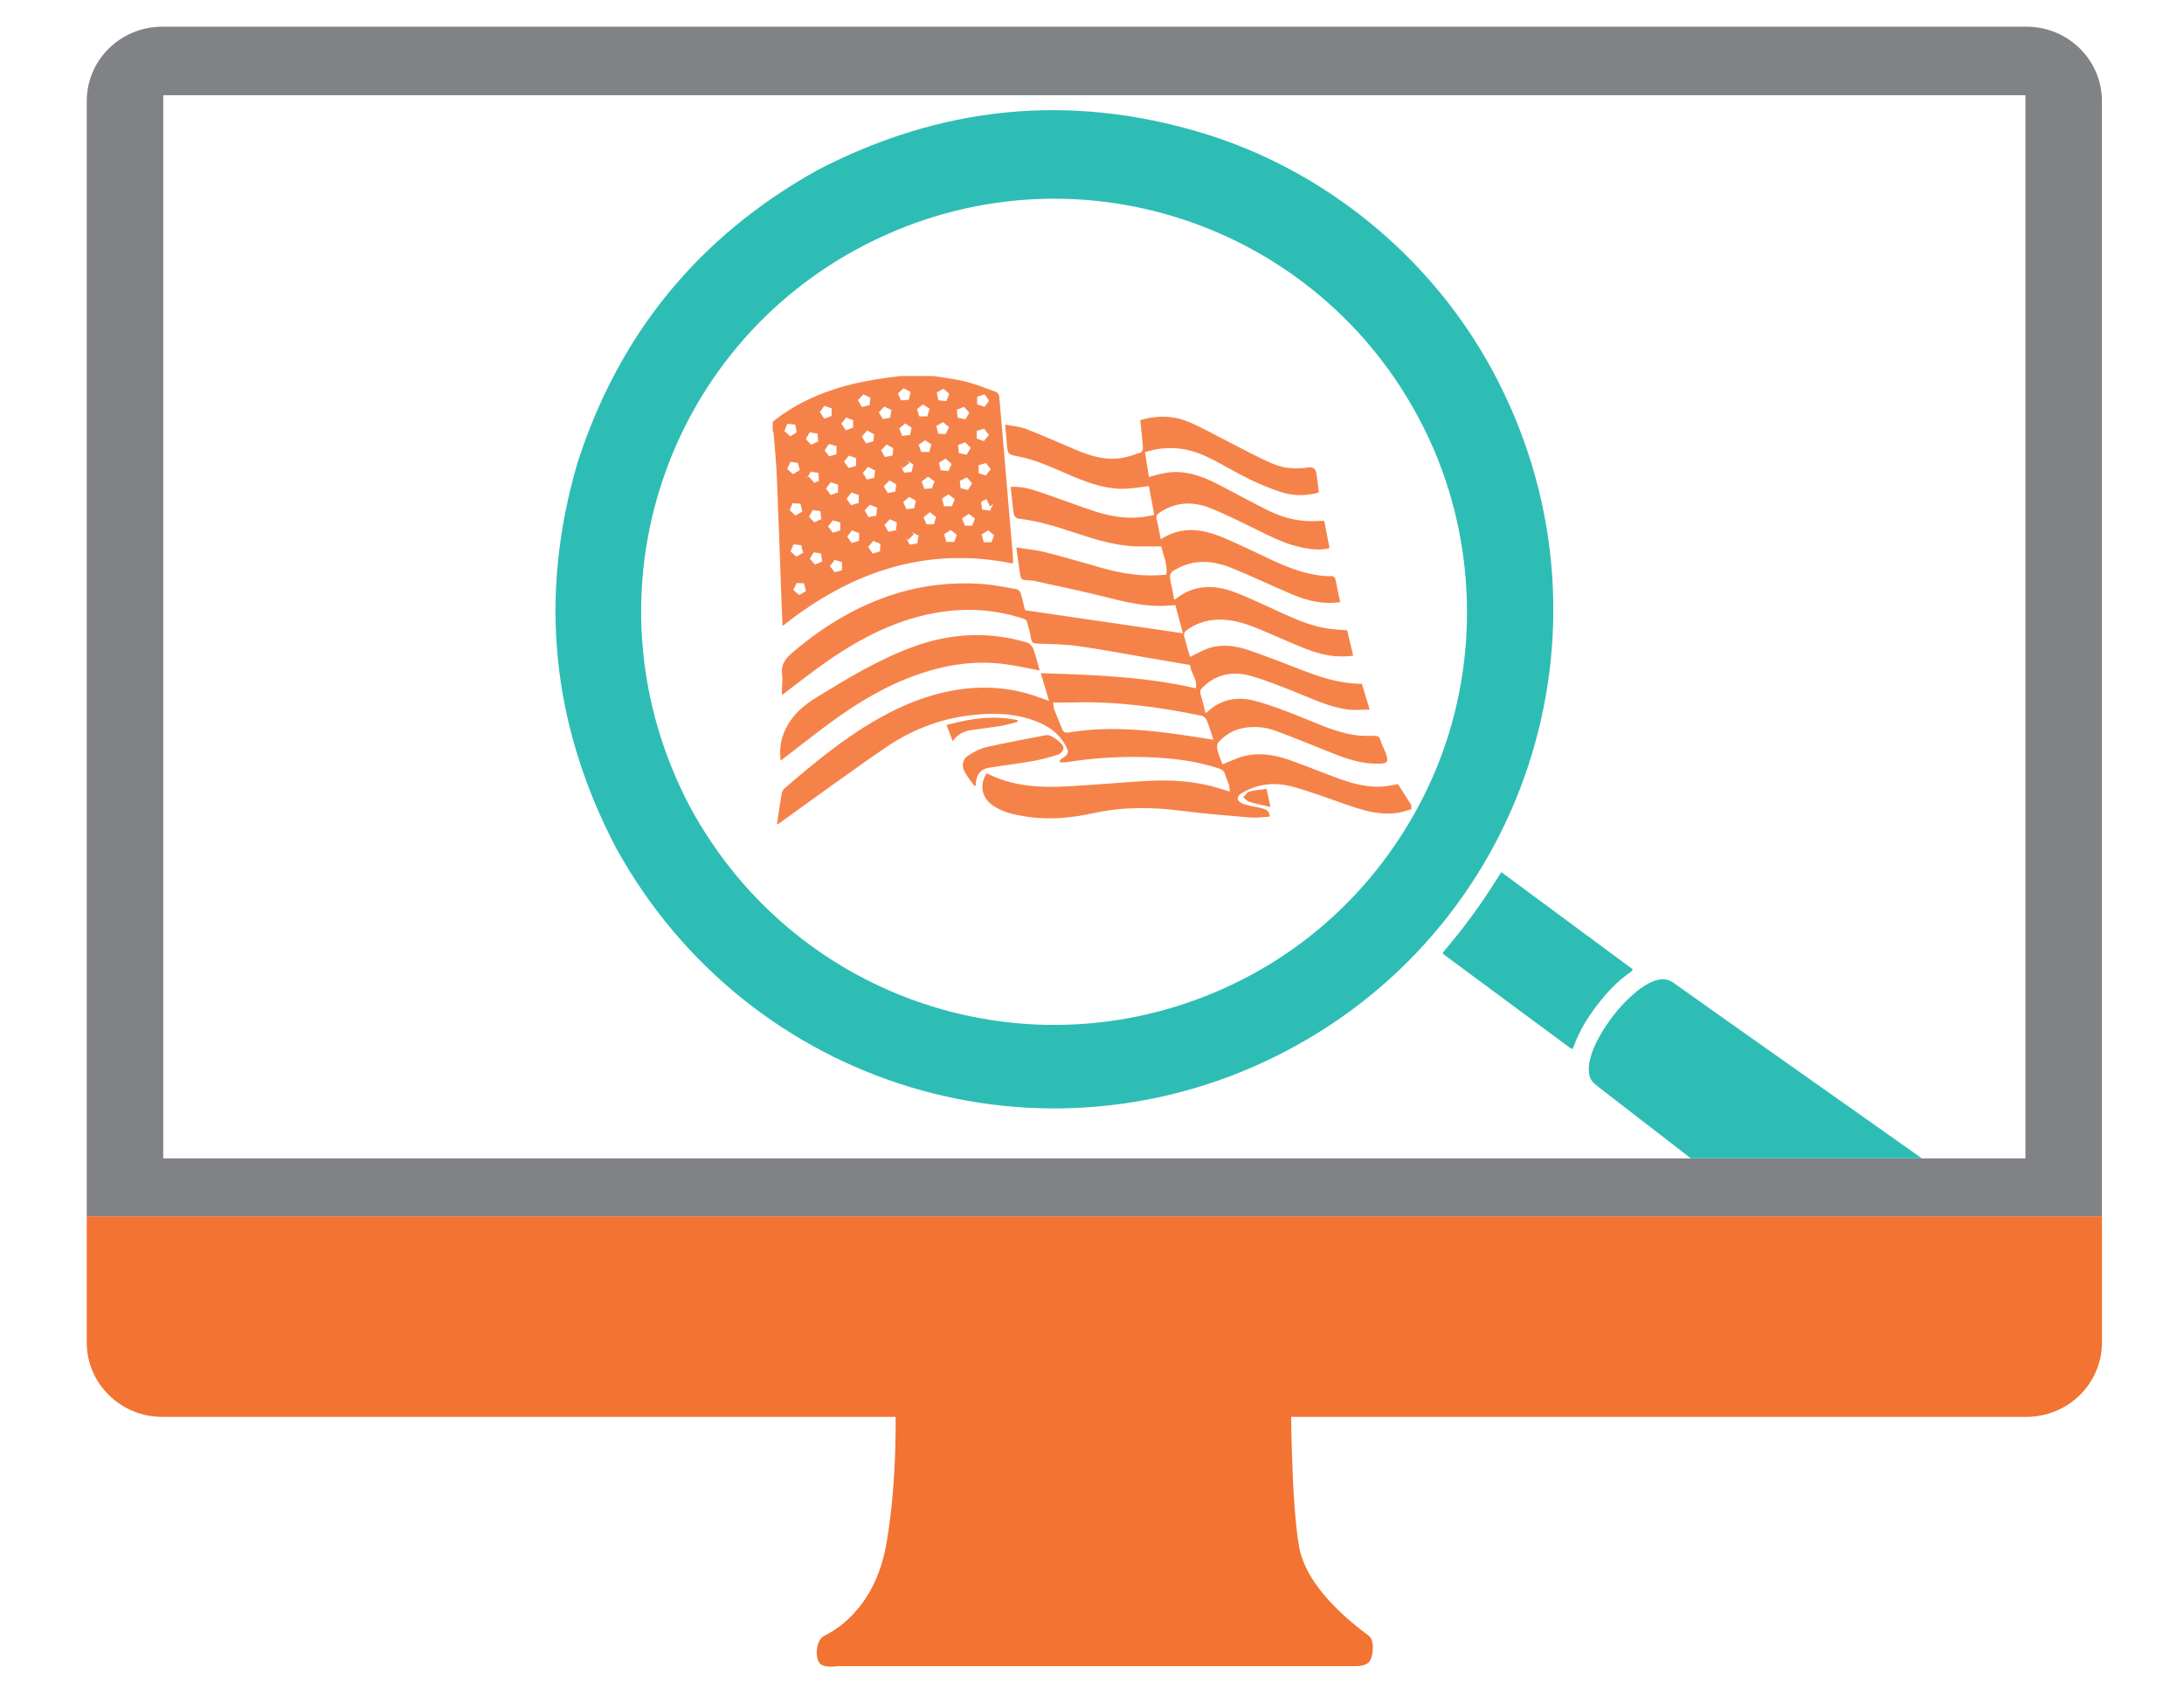 <?xml version="1.0" encoding="utf-8"?>
<!-- Generator: Adobe Illustrator 16.0.0, SVG Export Plug-In . SVG Version: 6.00 Build 0)  -->
<!DOCTYPE svg PUBLIC "-//W3C//DTD SVG 1.1//EN" "http://www.w3.org/Graphics/SVG/1.1/DTD/svg11.dtd">
<svg version="1.1" id="Layer_1" xmlns="http://www.w3.org/2000/svg" xmlns:xlink="http://www.w3.org/1999/xlink" x="0px" y="0px"
	 width="792px" height="612px" viewBox="0 0 792 612" enable-background="new 0 0 792 612" xml:space="preserve">
<path fill="#F27332" d="M324.712,508.971H468.19c0,0,0,34.913,2.867,51.652c2.869,16.739,22.957,30.607,25.351,32.521
	c2.392,1.915,1.435,8.133,0,9.566c-1.437,1.435-4.308,1.436-4.308,1.436H303.669c0,0-5.261,0.955-6.696-1.436
	c-1.435-2.392-0.957-8.131,1.913-9.566c2.87-1.434,18.174-9.086,22.479-32.999C325.669,536.23,324.712,508.971,324.712,508.971z"/>
<path fill="#818285" d="M734.804,9.667H58.895c-15.154,0-27.438,12.07-27.438,26.96v404.431h730.782V36.627
	C762.239,21.737,749.956,9.667,734.804,9.667z M734.5,420.015H59.197V34.536H734.5V420.015z"/>
<path fill="#F27332" d="M31.458,441.058v45.735c0,14.889,12.284,26.96,27.438,26.96h675.909c15.152,0,27.438-12.071,27.438-26.96
	v-45.735H31.458L31.458,441.058z"/>
<g>
	<path fill="#F58349" d="M281.756,298.833c0.523-3.483,1.011-6.973,1.596-10.447c0.138-0.821,0.379-1.848,0.951-2.342
		c10.373-8.948,20.895-17.702,32.789-24.637c10.657-6.214,21.937-10.679,34.299-11.823c9.003-0.833,17.816,0.36,26.309,3.595
		c0.765,0.291,1.541,0.548,2.731,0.97c-1.03-3.452-1.965-6.587-2.999-10.052c19.141,0.574,37.779,1.257,56.232,5.478
		c0.669-3.364-1.954-5.591-2.102-8.445c-5.687-0.978-11.301-1.951-16.918-2.907c-8.031-1.368-16.041-2.908-24.108-4.014
		c-4.761-0.652-9.613-0.652-14.429-0.852c-1.26-0.052-1.964-0.241-2.186-1.712c-0.323-2.133-0.935-4.229-1.542-6.307
		c-0.123-0.421-0.723-0.849-1.19-1.001c-9.563-3.118-19.335-3.946-29.293-2.535c-15.924,2.257-29.747,9.411-42.689,18.509
		c-5.253,3.692-10.288,7.694-15.573,11.669c-0.044-0.511-0.125-0.98-0.116-1.448c0.04-1.994,0.382-4.027,0.101-5.971
		c-0.504-3.493,1.08-5.644,3.593-7.801c11.198-9.614,23.549-17.142,37.709-21.52c10.117-3.128,20.499-4.23,31.031-3.508
		c4.274,0.292,8.514,1.167,12.746,1.904c0.56,0.097,1.247,0.867,1.431,1.462c0.657,2.13,1.123,4.318,1.58,6.155
		c19.108,2.794,38.01,5.559,57.247,8.371c-0.974-3.643-1.825-6.83-2.731-10.222c-1.319,0.089-2.698,0.221-4.083,0.27
		c-8.404,0.299-16.377-2.005-24.424-3.979c-7.527-1.847-15.127-3.396-22.698-5.061c-0.561-0.124-1.146-0.161-1.722-0.186
		c-3.007-0.129-3.038-0.118-3.489-3.012c-0.435-2.783-0.797-5.578-1.269-8.923c3.694,0.586,7.205,0.879,10.573,1.734
		c7.02,1.781,13.959,3.873,20.938,5.812c7.416,2.062,14.938,3.16,22.904,2.316c0.53-3.717-1.12-7.054-1.854-10.251
		c-2.861,0-5.544,0.018-8.226-0.003c-7.952-0.063-15.422-2.405-22.861-4.878c-6.822-2.269-13.673-4.411-20.866-5.225
		c-0.541-0.061-1.309-0.8-1.435-1.347c-0.356-1.555-0.439-3.173-0.622-4.767c-0.196-1.714-0.385-3.429-0.602-5.373
		c3.172-0.181,6.356,0.461,9.407,1.481c6.87,2.297,13.641,4.889,20.508,7.196c7.096,2.385,14.337,3.44,22.18,1.478
		c-0.66-3.49-1.318-6.975-1.972-10.432c-2.872,0.348-5.455,0.812-8.057,0.947c-6.848,0.357-13.156-1.822-19.354-4.404
		c-6.563-2.735-12.938-5.969-20.018-7.314c-3.782-0.719-3.765-0.78-4.089-4.783c-0.17-2.102-0.364-4.202-0.588-6.752
		c2.689,0.542,5.294,0.704,7.613,1.603c6.213,2.408,12.291,5.159,18.445,7.721c5.211,2.171,10.572,3.756,16.292,2.78
		c2.312-0.395,4.569-1.199,6.796-1.981c0.43-0.151,0.871-1.085,0.831-1.624c-0.242-3.321-0.621-6.632-0.973-10.113
		c5.81-1.734,11.762-1.754,17.402,0.592c5.25,2.183,10.197,5.089,15.291,7.651c5.146,2.589,10.209,5.383,15.498,7.64
		c3.99,1.703,8.378,1.918,12.699,1.301c1.958-0.279,2.75,0.603,2.999,2.293c0.326,2.213,0.576,4.438,0.878,6.795
		c-4.67,1.272-9.229,1.237-13.604-0.142c-4.074-1.283-8.048-2.99-11.894-4.864c-5.074-2.471-9.896-5.463-14.979-7.913
		c-7.138-3.44-14.604-4.294-22.588-1.727c0.463,2.916,0.938,5.92,1.425,8.982c1.911-0.479,3.804-1.069,5.738-1.417
		c6.647-1.196,12.727,0.741,18.54,3.687c6.526,3.307,12.901,6.916,19.477,10.12c5.616,2.736,11.623,4.043,17.936,3.547
		c0.508-0.04,1.021-0.005,1.899-0.005c0.62,3.22,1.244,6.457,1.898,9.851c-3.308,0.91-6.463,0.466-9.602-0.118
		c-5.943-1.106-11.258-3.83-16.626-6.45c-5.76-2.811-11.478-5.772-17.439-8.079c-6.08-2.352-12.225-2.034-17.888,1.744
		c-1.021,0.68-1.473,1.31-1.111,2.635c0.616,2.259,0.97,4.59,1.473,7.086c7.61-4.951,15.108-3.715,22.469-0.681
		c6.104,2.517,12.009,5.514,18.003,8.295c5.606,2.602,11.346,4.803,17.535,5.559c1.144,0.14,2.312,0.255,3.454,0.181
		c1.303-0.084,1.784,0.449,2.003,1.676c0.461,2.571,1.061,5.117,1.619,7.75c-6.172,0.909-11.77-0.438-17.14-2.681
		c-7.396-3.089-14.617-6.604-22.046-9.611c-5.558-2.25-11.362-3.268-17.275-1.058c-0.42,0.157-0.843,0.313-1.247,0.505
		c-4.456,2.103-4.564,2.38-3.43,7.095c0.375,1.555,0.589,3.149,0.876,4.726c0.125,0.032,0.289,0.123,0.343,0.08
		c6.788-5.558,14.329-5.494,21.989-2.527c5.974,2.314,11.733,5.175,17.587,7.798c5.339,2.391,10.733,4.622,16.595,5.377
		c2.031,0.262,4.087,0.338,6.248,0.508c0.729,3.028,1.451,6.043,2.206,9.188c-6.227,0.932-11.828-0.354-17.231-2.479
		c-5.849-2.299-11.558-4.951-17.371-7.339c-4.833-1.985-9.798-3.51-15.129-3.189c-4.078,0.245-7.789,1.555-11.014,4.075
		c-0.415,0.324-0.73,1.21-0.604,1.715c0.66,2.667,1.478,5.296,2.169,7.691c2.432-1.137,4.75-2.58,7.275-3.325
		c4.777-1.41,9.603-0.652,14.199,0.942c6.48,2.246,12.883,4.724,19.275,7.214c6.912,2.692,13.911,4.924,21.578,4.922
		c0.916,3.051,1.83,6.086,2.812,9.352c-2.909,0-5.6,0.303-8.196-0.06c-6.416-0.895-12.238-3.697-18.194-6.083
		c-5.583-2.238-11.188-4.542-16.969-6.136c-6.278-1.731-12.248-0.596-17.16,4.164c-0.762,0.737-1.12,1.412-0.793,2.508
		c0.669,2.246,1.206,4.531,1.819,6.888c0.187-0.123,0.41-0.229,0.581-0.392c4.878-4.631,10.789-5.755,17.007-4.138
		c5.556,1.445,10.963,3.548,16.319,5.655c6.622,2.604,13.055,5.758,20.175,6.824c2.203,0.33,4.479,0.343,6.713,0.263
		c1.484-0.053,2.3,0.198,2.72,1.811c0.448,1.72,1.454,3.288,2.003,4.991c0.83,2.572,0.316,3.219-2.27,3.311
		c-5.368,0.191-10.44-1.164-15.375-3.079c-7.41-2.877-14.738-5.974-22.188-8.75c-3.949-1.473-8.124-1.897-12.337-1.035
		c-3.532,0.723-6.454,2.555-8.778,5.225c-0.505,0.579-0.459,1.916-0.234,2.793c0.456,1.781,1.211,3.486,1.796,5.097
		c2.439-0.952,5.016-2.254,7.743-2.96c5.594-1.446,11.136-0.523,16.47,1.348c6.17,2.165,12.211,4.697,18.364,6.909
		c5.527,1.987,11.189,3.395,17.154,2.558c1.444-0.203,2.871-0.528,3.872-0.715c1.711,2.673,3.285,5.132,4.859,7.591
		c0,0.515,0,1.03,0,1.544c-1.479,0.41-2.936,0.942-4.438,1.209c-5.884,1.046-11.48-0.338-17-2.187
		c-7.228-2.421-14.351-5.218-21.688-7.229c-6.292-1.725-12.624-1.076-18.412,2.398c-1.896,1.139-1.903,2.661,0.096,3.639
		c1.073,0.525,2.308,0.74,3.486,1.022c1.432,0.344,2.912,0.511,4.312,0.944c1.252,0.386,2.32,1.115,2.305,2.885
		c-2.401,0.12-4.778,0.501-7.107,0.309c-8.253-0.682-16.517-1.354-24.727-2.412c-10.667-1.376-21.237-1.527-31.803,0.778
		c-8.14,1.774-16.355,2.61-24.674,1.316c-4.271-0.664-8.477-1.531-12.112-4.065c-4.061-2.831-4.944-7.404-2.227-11.663
		c9.046,4.63,18.804,5.311,28.7,4.786c9.433-0.501,18.846-1.337,28.272-1.94c7.659-0.488,15.298-0.27,22.819,1.415
		c2.723,0.61,5.38,1.506,8.415,2.371c-0.159-1.036-0.188-1.853-0.423-2.605c-0.38-1.22-0.998-2.372-1.325-3.603
		c-0.316-1.193-0.992-1.735-2.14-2.118c-8.681-2.897-17.661-3.882-26.729-4.155c-9.522-0.287-19.01,0.333-28.434,1.812
		c-0.932,0.146-1.905,0.02-2.859,0.02c0.359-0.827,0.793-1.172,1.255-1.474c2.224-1.45,2.367-2.176,1.072-4.573
		c-2.183-4.04-5.617-6.655-9.736-8.377c-8.709-3.646-17.812-3.641-26.921-2.288c-10.377,1.542-19.971,5.514-28.568,11.386
		c-13.194,9.012-26.055,18.511-39.058,27.803C282.013,298.833,281.885,298.833,281.756,298.833z M381.921,254.713
		c0.173,1.197,0.15,1.921,0.39,2.546c0.914,2.387,1.956,4.725,2.862,7.115c0.462,1.22,1.231,1.413,2.401,1.217
		c12.361-2.077,24.712-1.292,37.041,0.309c5.131,0.666,10.232,1.538,15.426,2.328c-0.806-2.398-1.489-4.721-2.395-6.953
		c-0.288-0.714-1.087-1.572-1.785-1.718c-15.372-3.198-30.865-5.301-46.622-4.854C386.887,254.77,384.529,254.713,381.921,254.713z"
		/>
	<path fill="#F58349" d="M338.492,136.343c3.909,0.652,7.879,1.06,11.709,2.025c3.77,0.95,7.413,2.425,11.073,3.775
		c0.489,0.181,1.028,0.957,1.076,1.499c1.224,13.818,2.383,27.641,3.556,41.462c0.473,5.568,0.96,11.135,1.42,16.703
		c0.062,0.755,0.008,1.519,0.008,2.527c-31.53-6.388-58.8,2.965-83.552,22.672c-0.129-2.901-0.26-5.489-0.356-8.078
		c-0.562-15.285-1.066-30.572-1.704-45.854c-0.219-5.26-0.759-10.506-1.174-15.757c-0.034-0.437-0.221-0.861-0.336-1.291
		c0-1.03,0-2.059,0-3.088c1.438-1.071,2.832-2.208,4.321-3.202c10.104-6.744,21.404-10.267,33.27-12.214
		c2.895-0.475,5.815-0.791,8.724-1.18C330.515,136.343,334.503,136.343,338.492,136.343z M315.415,183.04
		c-0.634,0.679-1.354,1.45-1.877,2.011c0.516,0.896,1.014,1.763,1.404,2.44c0.997-0.185,1.982-0.367,2.821-0.522
		c0.093-0.976,0.194-2.024,0.281-2.917C317.233,183.74,316.34,183.396,315.415,183.04z M308.644,183.153
		c0.891-0.252,1.946-0.55,2.756-0.779c0-1.049,0-2.085,0-2.904c-0.936-0.321-1.932-0.663-2.614-0.896
		c-0.643,0.814-1.263,1.599-1.782,2.256C307.531,181.577,308.135,182.432,308.644,183.153z M286.601,158.223
		c0.786-0.507,1.68-1.082,2.314-1.49c-0.2-1.069-0.381-2.037-0.51-2.729c-1.072-0.139-2.093-0.272-2.839-0.369
		c-0.42,0.968-0.815,1.875-1.143,2.628C285.142,156.91,285.891,157.584,286.601,158.223z M308.829,196.896
		c0.975-0.297,1.939-0.591,2.697-0.822c0-0.972,0-1.964,0-2.763c-0.894-0.353-1.82-0.717-2.553-1.006
		c-0.633,0.828-1.245,1.629-1.729,2.262C307.782,195.359,308.319,196.149,308.829,196.896z M350.105,152.013
		c0.457-0.764,0.975-1.629,1.422-2.375c-0.597-0.645-1.326-1.435-1.938-2.096c-0.871,0.338-1.809,0.703-2.607,1.013
		c0.093,0.918,0.2,1.979,0.297,2.938C348.132,151.649,349.116,151.831,350.105,152.013z M346.226,180.983
		c-0.705-0.535-1.549-1.173-2.299-1.741c-0.754,0.511-1.595,1.079-2.325,1.573c0.254,0.925,0.526,1.921,0.75,2.739
		c0.939,0,1.953,0,2.854,0C345.529,182.739,345.905,181.791,346.226,180.983z M337.003,163.894c0.232-0.895,0.494-1.903,0.715-2.758
		c-0.799-0.544-1.632-1.112-2.227-1.518c-0.871,0.605-1.703,1.184-2.381,1.655c0.334,0.877,0.712,1.868,0.999,2.621
		C335.139,163.894,336.147,163.894,337.003,163.894z M349.999,160.38c-0.825,0.321-1.797,0.698-2.581,1.003
		c0.101,0.947,0.213,1.994,0.305,2.864c0.952,0.213,1.985,0.446,2.826,0.634c0.465-0.799,0.992-1.708,1.452-2.5
		C351.444,161.824,350.738,161.119,349.999,160.38z M333.389,150.985c1.078,0,2.11,0,2.867,0c0.312-1.001,0.612-1.96,0.867-2.778
		c-0.769-0.497-1.643-1.062-2.421-1.564c-0.693,0.552-1.483,1.181-2.148,1.711C332.842,149.26,333.144,150.211,333.389,150.985z
		 M300.575,161c-0.482,0.726-1.051,1.584-1.529,2.307c0.571,0.753,1.169,1.543,1.646,2.171c0.972-0.286,1.928-0.567,2.649-0.78
		c0-1.02,0-2.063,0-2.954C302.505,161.519,301.487,161.245,300.575,161z M330.015,157.73c0.21-1.007,0.41-1.968,0.555-2.666
		c-0.872-0.577-1.665-1.102-2.333-1.543c-0.766,0.67-1.56,1.366-2.133,1.868c0.388,0.968,0.761,1.898,1.07,2.671
		C328.116,157.951,329.12,157.834,330.015,157.73z M342.847,166.279c-0.735,0.486-1.623,1.073-2.316,1.532
		c0.195,0.918,0.4,1.888,0.57,2.686c0.995,0.103,2.038,0.21,2.831,0.292c0.402-0.911,0.803-1.82,1.143-2.591
		C344.38,167.601,343.614,166.94,342.847,166.279z M332.639,197.033c0.173-1.04,0.348-2.082,0.477-2.855
		c-0.888-0.422-1.79-0.852-2.692-1.281c0.335,0.274,0.67,0.549,1.005,0.823c-0.726,0.697-1.452,1.393-2.177,2.09
		c-0.239-0.312-0.479-0.623-0.718-0.935c0.48,0.935,0.96,1.87,1.34,2.609C330.821,197.33,331.812,197.168,332.639,197.033z
		 M357.547,167.892c-0.865,0.252-1.875,0.547-2.649,0.774c0,1.003,0,2.01,0,2.893c0.852,0.279,1.847,0.604,2.59,0.848
		c0.634-0.788,1.296-1.611,1.815-2.257C358.723,169.405,358.1,168.603,357.547,167.892z M301.572,148.056
		c-0.855-0.288-1.81-0.61-2.663-0.896c-0.542,0.779-1.155,1.659-1.602,2.302c0.602,0.86,1.18,1.687,1.641,2.345
		c0.88-0.337,1.84-0.706,2.624-1.006C301.572,149.88,301.572,148.921,301.572,148.056z M357.037,147.517
		c0.521-0.721,1.101-1.523,1.617-2.238c-0.522-0.758-1.11-1.61-1.587-2.303c-0.951,0.304-1.923,0.614-2.706,0.864
		c0,0.957,0,1.945,0,2.776C355.171,146.888,356.084,147.196,357.037,147.517z M286.68,199.932c0.798,0.732,1.54,1.414,2.084,1.913
		c0.86-0.487,1.728-0.979,2.466-1.396c-0.234-0.96-0.484-1.989-0.674-2.77c-0.986-0.101-1.938-0.198-2.797-0.286
		C287.423,198.184,287.023,199.124,286.68,199.932z M295.557,204.708c0.885-0.377,1.849-0.787,2.576-1.097
		c-0.132-1.032-0.258-2.026-0.372-2.917c-0.882-0.142-1.861-0.3-2.659-0.429c-0.526,0.85-1.051,1.699-1.447,2.337
		C294.32,203.337,294.958,204.044,295.557,204.708z M331.529,184.268c0.19-0.906,0.405-1.929,0.568-2.711
		c-0.907-0.53-1.766-1.03-2.375-1.385c-0.811,0.681-1.543,1.296-2.18,1.831c0.395,0.888,0.819,1.842,1.165,2.618
		C329.611,184.508,330.559,184.39,331.529,184.268z M293.362,187.344c0.637,0.676,1.32,1.405,1.928,2.051
		c0.85-0.388,1.77-0.808,2.552-1.166c-0.104-0.936-0.22-1.982-0.317-2.854c-0.904-0.156-1.941-0.335-2.718-0.47
		C294.307,185.749,293.82,186.571,293.362,187.344z M324.894,192.281c0.122-0.965,0.247-1.96,0.356-2.829
		c-0.816-0.374-1.735-0.794-2.56-1.172c-0.65,0.68-1.361,1.423-1.932,2.021c0.482,0.874,0.969,1.757,1.372,2.489
		C323.05,192.621,324.052,192.436,324.894,192.281z M354.215,156.207c0,0.98,0,2.03,0,2.794c0.946,0.347,1.865,0.684,2.569,0.942
		c0.635-0.78,1.27-1.559,1.814-2.227c-0.578-0.771-1.223-1.629-1.706-2.273C355.922,155.72,354.997,155.983,354.215,156.207z
		 M299.553,177.162c0.564,0.762,1.208,1.633,1.712,2.316c0.856-0.305,1.809-0.644,2.618-0.932c0-0.963,0-2.021,0-2.855
		c-0.902-0.272-1.85-0.559-2.694-0.815C300.667,175.605,300.079,176.427,299.553,177.162z M320.498,176.355
		c0.447,0.748,0.998,1.667,1.463,2.445c0.927-0.191,1.912-0.393,2.711-0.558c0.127-0.958,0.258-1.936,0.349-2.615
		c-0.934-0.539-1.802-1.04-2.484-1.433C321.875,174.897,321.137,175.678,320.498,176.355z M302.737,207.502
		c0.894-0.263,1.856-0.546,2.601-0.766c0-1.008,0-2.089,0-2.936c-0.957-0.283-1.951-0.577-2.654-0.786
		c-0.646,0.864-1.227,1.642-1.711,2.29C301.536,206.007,302.134,206.752,302.737,207.502z M344.211,142.772
		c-0.67-0.589-1.459-1.284-2.088-1.837c-0.856,0.511-1.75,1.045-2.4,1.434c0.201,1,0.398,1.983,0.561,2.792
		c0.95,0.082,2.003,0.172,2.946,0.253C343.526,144.617,343.878,143.669,344.211,142.772z M326.736,145.18
		c1.053-0.08,2.058-0.157,2.819-0.215c0.219-0.978,0.439-1.962,0.639-2.854c-0.787-0.427-1.668-0.903-2.483-1.345
		c-0.671,0.609-1.421,1.289-2.092,1.896C325.987,143.492,326.398,144.417,326.736,145.18z M293.603,156.776
		c-0.45,0.814-0.962,1.74-1.354,2.447c0.658,0.697,1.38,1.462,1.914,2.027c0.962-0.442,1.877-0.863,2.55-1.173
		c-0.092-0.989-0.186-2.005-0.264-2.847C295.587,157.093,294.595,156.935,293.603,156.776z M292.252,214.312
		c-0.223-0.929-0.458-1.906-0.669-2.787c-0.897-0.05-1.896-0.106-2.657-0.148c-0.467,0.92-0.896,1.77-1.263,2.492
		c0.731,0.644,1.473,1.297,2.151,1.896C290.538,215.333,291.4,214.82,292.252,214.312z M312.554,147.566
		c0.866-0.206,1.906-0.452,2.798-0.663c0.092-0.932,0.195-1.975,0.267-2.696c-1-0.469-1.902-0.892-2.548-1.194
		c-0.695,0.734-1.383,1.459-1.956,2.064C311.55,145.831,312.079,146.745,312.554,147.566z M320.677,147.424
		c-0.636,0.68-1.325,1.418-1.964,2.103c0.461,0.774,0.981,1.646,1.426,2.393c0.928-0.153,1.922-0.316,2.694-0.443
		c0.156-1.037,0.312-2.07,0.426-2.833C322.304,148.193,321.386,147.759,320.677,147.424z M344.765,192.186
		c-0.768,0.493-1.655,1.062-2.4,1.541c0.271,0.906,0.576,1.923,0.828,2.764c0.905,0,1.916,0,2.852,0
		c0.274-0.758,0.622-1.718,0.933-2.576C346.247,193.345,345.462,192.731,344.765,192.186z M306.075,167.388
		c0.607,0.836,1.208,1.665,1.661,2.287c0.976-0.258,1.9-0.502,2.723-0.72c0-0.992,0-2.053,0-2.83
		c-0.923-0.329-1.855-0.661-2.61-0.931C307.252,165.932,306.608,166.729,306.075,167.388z M327.892,171.366
		c0.888-0.075,1.842-0.156,2.667-0.226c0.228-0.95,0.478-1.991,0.66-2.749c-0.902-0.542-1.77-1.063-2.638-1.585
		c0.434,0.344,0.868,0.688,1.301,1.033c-0.849,0.651-1.698,1.303-2.547,1.955c-0.242-0.326-0.484-0.652-0.726-0.978
		C327.04,169.673,327.471,170.53,327.892,171.366z M296.775,171.472c-0.894-0.143-1.942-0.311-2.76-0.442
		c-0.517,0.85-1.043,1.718-1.57,2.586c0.245-0.305,0.489-0.609,0.734-0.914c0.704,0.772,1.409,1.543,2.113,2.315
		c-0.251,0.139-0.503,0.277-0.754,0.416c0.902-0.398,1.806-0.796,2.441-1.076C296.904,173.306,296.834,172.313,296.775,171.472z
		 M334.246,174.629c0.318,0.866,0.669,1.822,0.968,2.637c0.869-0.062,1.822-0.13,2.721-0.194c0.302-0.844,0.647-1.809,0.93-2.602
		c-0.798-0.548-1.701-1.168-2.372-1.628C335.745,173.438,335.01,174.022,334.246,174.629z M360.23,182.481
		c-0.396,0.417-0.794,0.833-1.191,1.25c-0.452-0.958-0.905-1.916-1.327-2.809c-0.407,0.226-1.283,0.713-1.923,1.069
		c0.126,1.026,0.241,1.967,0.336,2.741c1.001,0.151,2.05,0.311,2.92,0.443C359.412,184.341,359.821,183.412,360.23,182.481z
		 M290.938,185.486c-0.202-0.896-0.447-1.983-0.637-2.825c-0.952-0.068-2.003-0.144-2.889-0.208
		c-0.354,0.878-0.748,1.854-1.026,2.543c0.746,0.692,1.483,1.377,2.082,1.933C289.266,186.463,290.174,185.932,290.938,185.486z
		 M339.537,154.453c0.235,0.948,0.478,1.928,0.688,2.782c0.876,0.053,1.827,0.11,2.709,0.163c0.396-0.824,0.839-1.742,1.221-2.538
		c-0.749-0.619-1.55-1.28-2.166-1.789C341.163,153.537,340.34,154,339.537,154.453z M302.045,193.16
		c0.943-0.301,1.879-0.602,2.652-0.849c0-0.925,0-1.937,0-2.862c-0.873-0.257-1.841-0.542-2.669-0.785
		c-0.609,0.785-1.234,1.59-1.752,2.257C300.838,191.632,301.499,192.469,302.045,193.16z M289.31,167.852
		c-0.973-0.146-1.905-0.287-2.646-0.399c-0.438,0.934-0.878,1.874-1.206,2.573c0.761,0.679,1.512,1.35,2.153,1.922
		c0.795-0.502,1.646-1.038,2.458-1.549C289.845,169.648,289.57,168.726,289.31,167.852z M319.535,163.298
		c0.464,0.813,0.971,1.701,1.379,2.417c0.925-0.177,1.918-0.366,2.714-0.519c0.122-0.985,0.244-1.962,0.331-2.673
		c-0.935-0.51-1.826-0.996-2.486-1.356C320.841,161.862,320.165,162.605,319.535,163.298z M319.11,199.926
		c0.06-1.039,0.116-2.008,0.157-2.717c-0.966-0.405-1.878-0.786-2.582-1.081c-0.665,0.8-1.303,1.567-1.831,2.202
		c0.529,0.797,1.103,1.662,1.591,2.398C317.328,200.463,318.305,200.168,319.11,199.926z M348.072,174.367
		c0.093,0.855,0.2,1.854,0.286,2.656c0.932,0.221,1.866,0.442,2.674,0.634c0.499-0.805,1.066-1.721,1.482-2.392
		c-0.664-0.768-1.349-1.559-1.878-2.172C349.826,173.496,348.972,173.92,348.072,174.367z M339.434,187.447
		c-0.852-0.654-1.641-1.258-2.255-1.729c-0.756,0.62-1.544,1.265-2.271,1.861c0.308,0.74,0.699,1.68,1.045,2.512
		c0.88,0,1.884,0,2.749,0C338.947,189.205,339.204,188.275,339.434,187.447z M360.52,194.091c-0.716-0.605-1.517-1.284-2.139-1.812
		c-0.806,0.511-1.648,1.046-2.413,1.531c0.248,0.874,0.542,1.909,0.793,2.793c0.906,0,1.901,0,2.775,0
		C359.837,195.834,360.187,194.941,360.52,194.091z M314.377,173.862c0.886-0.206,1.827-0.425,2.665-0.62
		c0.098-0.941,0.2-1.92,0.277-2.661c-0.91-0.466-1.798-0.92-2.541-1.3c-0.623,0.725-1.31,1.526-1.878,2.188
		C313.384,172.254,313.887,173.069,314.377,173.862z M349.909,190.616c0.877,0,1.879,0,2.621,0c0.39-0.982,0.763-1.925,1.024-2.585
		c-0.799-0.595-1.602-1.194-2.281-1.701c-0.786,0.545-1.62,1.124-2.394,1.659C349.167,188.724,349.544,189.684,349.909,190.616z
		 M316.712,160.024c0.089-0.89,0.187-1.868,0.254-2.546c-0.959-0.537-1.837-1.03-2.504-1.403c-0.623,0.724-1.311,1.52-1.919,2.227
		c0.471,0.761,1.006,1.625,1.517,2.45C314.786,160.552,315.713,160.298,316.712,160.024z M306.749,156.042
		c0.75-0.287,1.706-0.652,2.633-1.005c0-0.824,0-1.781,0-2.676c-0.858-0.328-1.852-0.707-2.549-0.973
		c-0.627,0.812-1.233,1.595-1.735,2.244C305.648,154.436,306.223,155.275,306.749,156.042z"/>
	<path fill="#F58349" d="M377.017,243.11c-4.257-0.793-8.192-1.68-12.173-2.239c-10.635-1.493-20.989-0.02-31.103,3.374
		c-14.01,4.702-26.15,12.69-37.748,21.616c-4.221,3.249-8.435,6.507-12.861,9.922c-0.627-4.217,0.044-8.012,1.834-11.632
		c2.426-4.903,6.426-8.389,10.928-11.159c11.312-6.958,22.686-13.852,35.233-18.459c13.61-4.999,27.422-5.684,41.369-1.552
		c0.912,0.271,1.883,1.38,2.231,2.319C375.654,237.806,376.256,240.431,377.017,243.11z"/>
	<path fill="#F58349" d="M353.359,284.975c-1.201-1.704-2.555-3.323-3.563-5.133c-1.21-2.172-0.718-4.608,1.397-5.958
		c2.021-1.289,4.27-2.48,6.578-3.005c7.184-1.633,14.44-2.945,21.677-4.344c1.625-0.314,6.372,3.131,6.23,4.711
		c-0.075,0.852-1.032,2.07-1.846,2.332c-3.096,0.993-6.262,1.847-9.461,2.413c-5.24,0.927-10.537,1.531-15.792,2.384
		c-2.852,0.463-4.463,2.458-4.663,5.388c-0.022,0.319-0.03,0.639-0.044,0.958C353.702,284.806,353.531,284.89,353.359,284.975z"/>
	<path fill="#F58349" d="M369.105,261.74c-2.176,0.522-4.331,1.167-6.533,1.536c-3.471,0.58-6.979,0.932-10.461,1.46
		c-2.547,0.386-4.764,1.46-6.642,4.005c-0.803-2.112-1.478-3.888-2.222-5.844c8.729-2.417,17.115-3.596,25.704-1.809
		C369.004,261.305,369.055,261.522,369.105,261.74z"/>
	<path fill="#F58349" d="M459.308,286.031c0.502,2.333,0.966,4.487,1.414,6.577c-2.618-0.614-5.138-1.103-7.584-1.833
		c-0.856-0.255-1.539-1.099-2.301-1.674c0.737-0.719,1.364-1.834,2.232-2.075C455.068,286.471,457.186,286.341,459.308,286.031z"/>
</g>
<path fill="#2EBDB5" d="M541.332,134.548c48.143,89.332,14.426,199.438-74.557,246.346
	c-87.652,46.206-195.467,13.821-243.477-73.643c-23.228-44.481-28.025-90.817-13.997-139.049
	c14.977-46.894,43.931-82.372,86.906-106.395c44.79-23.338,91.451-28.201,139.847-13.569
	C479.51,61.375,518.562,92.328,541.332,134.548z M513.766,150.245c-39.058-71.682-129.215-100.008-203.16-59.824
	c-71.262,38.726-99.499,127.821-60.464,202.008c39.292,72.741,128.254,99.822,200.911,62.473
	c39.273-20.188,63.999-54.98,74.451-89.215C537.238,227.251,532.9,185.12,513.766,150.245z"/>
<path fill="#2EBDB5" d="M544.435,316.227c16.003,11.829,31.789,23.497,47.685,35.248c-0.277,0.374-0.429,0.736-0.699,0.919
	c-5.016,3.383-9.008,7.788-12.631,12.564c-3.398,4.483-6.23,9.286-8.156,14.595c-0.102,0.278-0.248,0.542-0.394,0.854
	c-0.317-0.157-0.609-0.254-0.847-0.429c-15.254-11.271-30.503-22.552-45.747-33.835c-0.173-0.128-0.281-0.337-0.503-0.612
	c2.519-3.096,5.097-6.128,7.521-9.278c2.441-3.172,4.799-6.412,7.064-9.71C539.99,323.246,542.093,319.842,544.435,316.227z"/>
<g>
	<g>
		<defs>
			<rect id="SVGID_1_" x="59.197" y="34.536" width="675.303" height="385.479"/>
		</defs>
		<clipPath id="SVGID_2_">
			<use xlink:href="#SVGID_1_"  overflow="visible"/>
		</clipPath>
		<path clip-path="url(#SVGID_2_)" fill="#2EBDB5" d="M856.509,593.32c-2.141,1.16-4.338,2.122-6.735,2.646
			c-4.649,1.019-8.816,0.186-12.604-2.776c-7.031-5.5-14.125-10.917-21.188-16.378c-25.612-19.802-51.225-39.605-76.837-59.407
			c-39.314-30.396-78.63-60.793-117.947-91.188c-13.823-10.687-27.656-21.362-41.481-32.046c-0.479-0.371-0.938-0.767-1.4-1.154
			c-1.222-1.02-1.872-2.334-2.078-3.903c-0.24-1.838,0.017-3.626,0.47-5.396c0.623-2.436,1.599-4.737,2.796-6.937
			c3.653-6.709,8.277-12.645,14.235-17.472c1.883-1.523,3.927-2.824,6.234-3.663c2.504-0.909,4.783-0.813,7.071,0.821
			c10.584,7.568,21.227,15.054,31.853,22.563c6.303,4.453,12.609,8.896,18.913,13.347c14.771,10.427,29.542,20.854,44.312,31.283
			c9.331,6.59,18.653,13.188,27.982,19.779c14.582,10.3,29.166,20.599,43.748,30.896c9.331,6.59,18.663,13.178,27.993,19.768
			c14.521,10.258,29.042,20.512,43.561,30.771c9.082,6.417,18.145,12.862,27.245,19.252c2.479,1.74,4.457,3.846,5.617,6.667
			c0.847,2.058,1.158,4.22,1.18,6.43c0.038,4.316-1.033,8.413-2.673,12.352c-3.628,8.713-9.281,15.888-16.8,21.58
			C858.892,591.977,857.667,592.604,856.509,593.32z"/>
	</g>
</g>
</svg>
